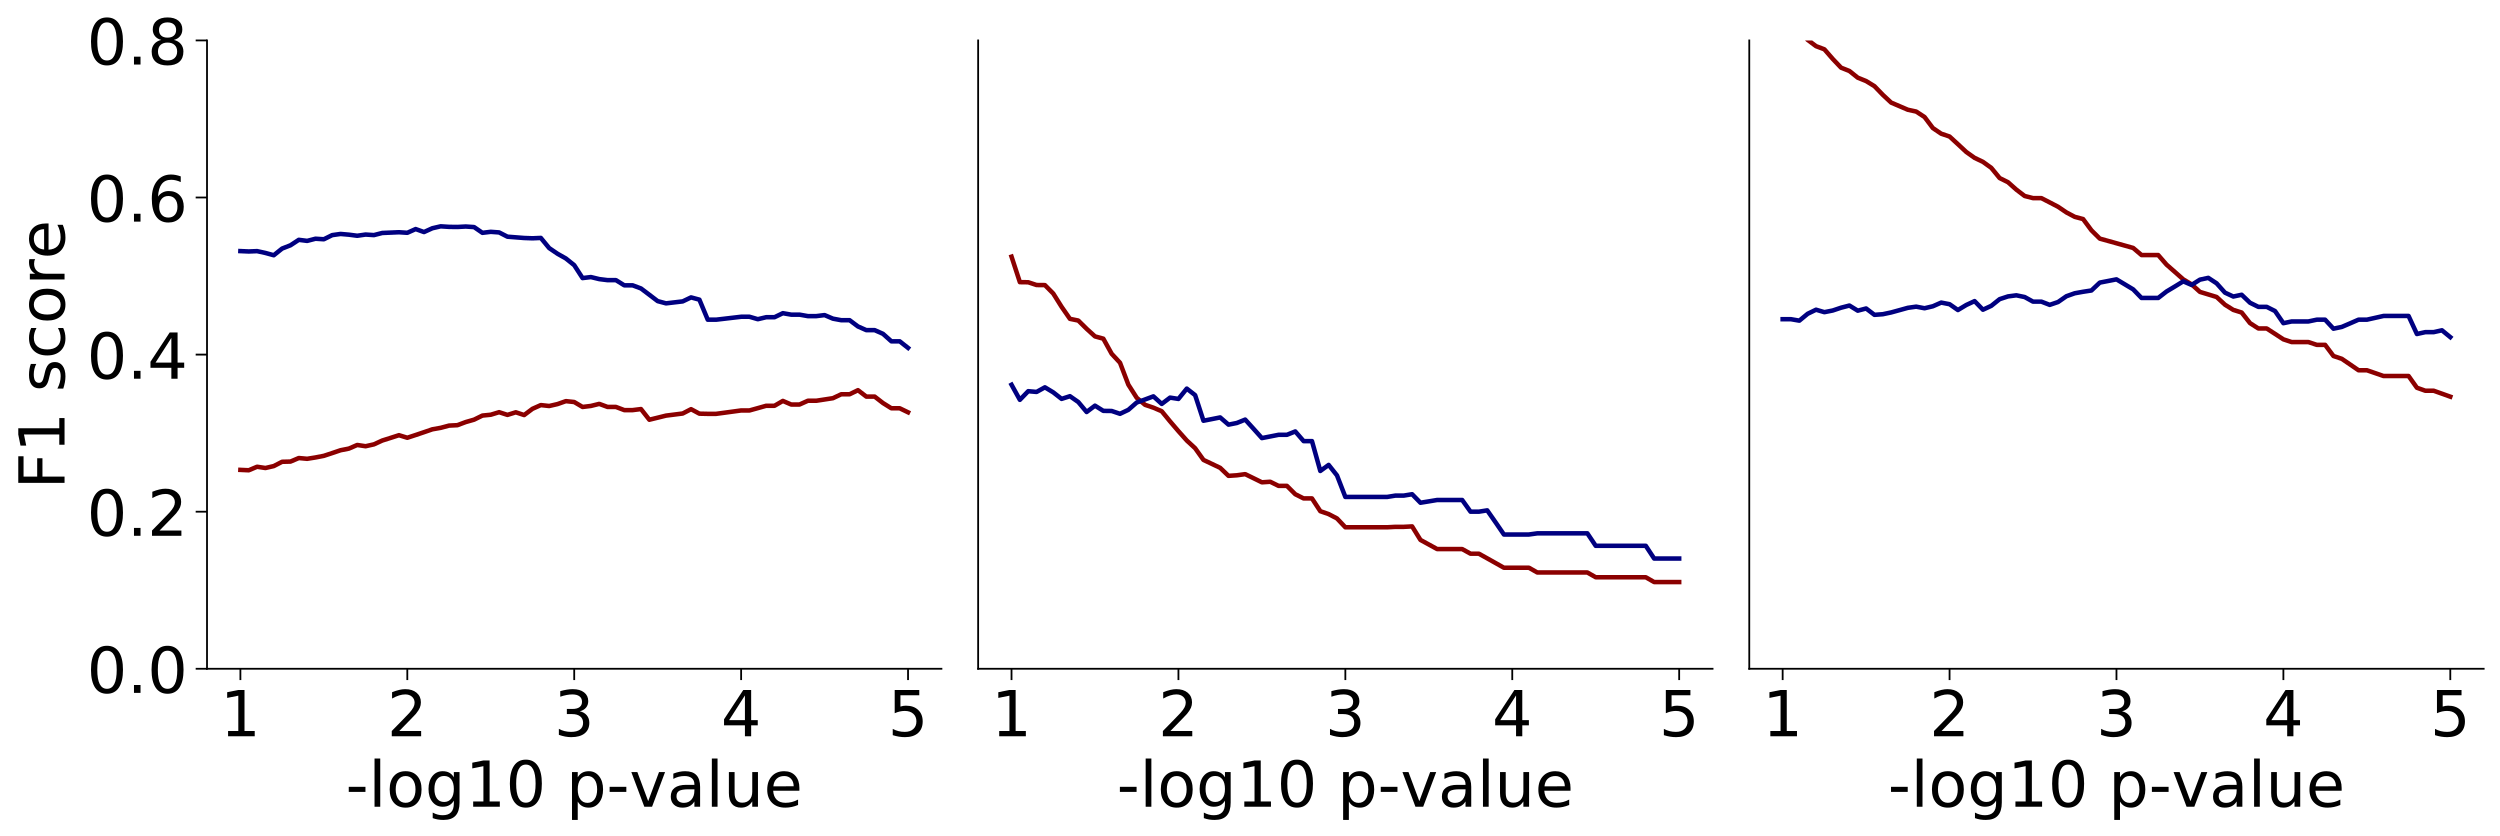 <?xml version="1.0" encoding="utf-8" standalone="no"?>
<!DOCTYPE svg PUBLIC "-//W3C//DTD SVG 1.1//EN"
  "http://www.w3.org/Graphics/SVG/1.1/DTD/svg11.dtd">
<!-- Created with matplotlib (https://matplotlib.org/) -->
<svg height="368.935pt" version="1.1" viewBox="0 0 1102.928 368.935" width="1102.928pt" xmlns="http://www.w3.org/2000/svg" xmlns:xlink="http://www.w3.org/1999/xlink">
 <defs>
  <style type="text/css">
*{stroke-linecap:butt;stroke-linejoin:round;}
  </style>
 </defs>
 <g id="figure_1">
  <g id="patch_1">
   <path d="M 0 368.935 
L 1102.928 368.935 
L 1102.928 0 
L 0 0 
z
" style="fill:none;"/>
  </g>
  <g id="axes_1">
   <g id="patch_2">
    <path d="M 91.328 295.038 
L 415.327 295.038 
L 415.327 17.838 
L 91.328 17.838 
z
" style="fill:none;"/>
   </g>
   <g id="matplotlib.axis_1">
    <g id="xtick_1">
     <g id="line2d_1">
      <defs>
       <path d="M 0 0 
L 0 5 
" id="m7d4c895318" style="stroke:#000000;stroke-width:0.8;"/>
      </defs>
      <g>
       <use style="stroke:#000000;stroke-width:0.8;" x="106.055" xlink:href="#m7d4c895318" y="295.038"/>
      </g>
     </g>
     <g id="text_1">
      <!-- 1 -->
      <defs>
       <path d="M 12.406 8.297 
L 28.516 8.297 
L 28.516 63.922 
L 10.984 60.406 
L 10.984 69.391 
L 28.422 72.906 
L 38.281 72.906 
L 38.281 8.297 
L 54.391 8.297 
L 54.391 0 
L 12.406 0 
z
" id="DejaVuSans-49"/>
      </defs>
      <g transform="translate(97.147 324.813)scale(0.28 -0.28)">
       <use xlink:href="#DejaVuSans-49"/>
      </g>
     </g>
    </g>
    <g id="xtick_2">
     <g id="line2d_2">
      <g>
       <use style="stroke:#000000;stroke-width:0.8;" x="179.691" xlink:href="#m7d4c895318" y="295.038"/>
      </g>
     </g>
     <g id="text_2">
      <!-- 2 -->
      <defs>
       <path d="M 19.188 8.297 
L 53.609 8.297 
L 53.609 0 
L 7.328 0 
L 7.328 8.297 
Q 12.938 14.109 22.625 23.891 
Q 32.328 33.688 34.812 36.531 
Q 39.547 41.844 41.422 45.531 
Q 43.312 49.219 43.312 52.781 
Q 43.312 58.594 39.234 62.25 
Q 35.156 65.922 28.609 65.922 
Q 23.969 65.922 18.812 64.312 
Q 13.672 62.703 7.812 59.422 
L 7.812 69.391 
Q 13.766 71.781 18.938 73 
Q 24.125 74.219 28.422 74.219 
Q 39.75 74.219 46.484 68.547 
Q 53.219 62.891 53.219 53.422 
Q 53.219 48.922 51.531 44.891 
Q 49.859 40.875 45.406 35.406 
Q 44.188 33.984 37.641 27.219 
Q 31.109 20.453 19.188 8.297 
z
" id="DejaVuSans-50"/>
      </defs>
      <g transform="translate(170.784 324.813)scale(0.28 -0.28)">
       <use xlink:href="#DejaVuSans-50"/>
      </g>
     </g>
    </g>
    <g id="xtick_3">
     <g id="line2d_3">
      <g>
       <use style="stroke:#000000;stroke-width:0.8;" x="253.327" xlink:href="#m7d4c895318" y="295.038"/>
      </g>
     </g>
     <g id="text_3">
      <!-- 3 -->
      <defs>
       <path d="M 40.578 39.312 
Q 47.656 37.797 51.625 33 
Q 55.609 28.219 55.609 21.188 
Q 55.609 10.406 48.188 4.484 
Q 40.766 -1.422 27.094 -1.422 
Q 22.516 -1.422 17.656 -0.516 
Q 12.797 0.391 7.625 2.203 
L 7.625 11.719 
Q 11.719 9.328 16.594 8.109 
Q 21.484 6.891 26.812 6.891 
Q 36.078 6.891 40.938 10.547 
Q 45.797 14.203 45.797 21.188 
Q 45.797 27.641 41.281 31.266 
Q 36.766 34.906 28.719 34.906 
L 20.219 34.906 
L 20.219 43.016 
L 29.109 43.016 
Q 36.375 43.016 40.234 45.922 
Q 44.094 48.828 44.094 54.297 
Q 44.094 59.906 40.109 62.906 
Q 36.141 65.922 28.719 65.922 
Q 24.656 65.922 20.016 65.031 
Q 15.375 64.156 9.812 62.312 
L 9.812 71.094 
Q 15.438 72.656 20.344 73.438 
Q 25.25 74.219 29.594 74.219 
Q 40.828 74.219 47.359 69.109 
Q 53.906 64.016 53.906 55.328 
Q 53.906 49.266 50.438 45.094 
Q 46.969 40.922 40.578 39.312 
z
" id="DejaVuSans-51"/>
      </defs>
      <g transform="translate(244.42 324.813)scale(0.28 -0.28)">
       <use xlink:href="#DejaVuSans-51"/>
      </g>
     </g>
    </g>
    <g id="xtick_4">
     <g id="line2d_4">
      <g>
       <use style="stroke:#000000;stroke-width:0.8;" x="326.964" xlink:href="#m7d4c895318" y="295.038"/>
      </g>
     </g>
     <g id="text_4">
      <!-- 4 -->
      <defs>
       <path d="M 37.797 64.312 
L 12.891 25.391 
L 37.797 25.391 
z
M 35.203 72.906 
L 47.609 72.906 
L 47.609 25.391 
L 58.016 25.391 
L 58.016 17.188 
L 47.609 17.188 
L 47.609 0 
L 37.797 0 
L 37.797 17.188 
L 4.891 17.188 
L 4.891 26.703 
z
" id="DejaVuSans-52"/>
      </defs>
      <g transform="translate(318.056 324.813)scale(0.28 -0.28)">
       <use xlink:href="#DejaVuSans-52"/>
      </g>
     </g>
    </g>
    <g id="xtick_5">
     <g id="line2d_5">
      <g>
       <use style="stroke:#000000;stroke-width:0.8;" x="400.6" xlink:href="#m7d4c895318" y="295.038"/>
      </g>
     </g>
     <g id="text_5">
      <!-- 5 -->
      <defs>
       <path d="M 10.797 72.906 
L 49.516 72.906 
L 49.516 64.594 
L 19.828 64.594 
L 19.828 46.734 
Q 21.969 47.469 24.109 47.828 
Q 26.266 48.188 28.422 48.188 
Q 40.625 48.188 47.75 41.5 
Q 54.891 34.812 54.891 23.391 
Q 54.891 11.625 47.562 5.094 
Q 40.234 -1.422 26.906 -1.422 
Q 22.312 -1.422 17.547 -0.641 
Q 12.797 0.141 7.719 1.703 
L 7.719 11.625 
Q 12.109 9.234 16.797 8.062 
Q 21.484 6.891 26.703 6.891 
Q 35.156 6.891 40.078 11.328 
Q 45.016 15.766 45.016 23.391 
Q 45.016 31 40.078 35.438 
Q 35.156 39.891 26.703 39.891 
Q 22.75 39.891 18.812 39.016 
Q 14.891 38.141 10.797 36.281 
z
" id="DejaVuSans-53"/>
      </defs>
      <g transform="translate(391.693 324.813)scale(0.28 -0.28)">
       <use xlink:href="#DejaVuSans-53"/>
      </g>
     </g>
    </g>
    <g id="text_6">
     <!-- -log10 p-value -->
     <defs>
      <path d="M 4.891 31.391 
L 31.203 31.391 
L 31.203 23.391 
L 4.891 23.391 
z
" id="DejaVuSans-45"/>
      <path d="M 9.422 75.984 
L 18.406 75.984 
L 18.406 0 
L 9.422 0 
z
" id="DejaVuSans-108"/>
      <path d="M 30.609 48.391 
Q 23.391 48.391 19.188 42.75 
Q 14.984 37.109 14.984 27.297 
Q 14.984 17.484 19.156 11.844 
Q 23.344 6.203 30.609 6.203 
Q 37.797 6.203 41.984 11.859 
Q 46.188 17.531 46.188 27.297 
Q 46.188 37.016 41.984 42.703 
Q 37.797 48.391 30.609 48.391 
z
M 30.609 56 
Q 42.328 56 49.016 48.375 
Q 55.719 40.766 55.719 27.297 
Q 55.719 13.875 49.016 6.219 
Q 42.328 -1.422 30.609 -1.422 
Q 18.844 -1.422 12.172 6.219 
Q 5.516 13.875 5.516 27.297 
Q 5.516 40.766 12.172 48.375 
Q 18.844 56 30.609 56 
z
" id="DejaVuSans-111"/>
      <path d="M 45.406 27.984 
Q 45.406 37.75 41.375 43.109 
Q 37.359 48.484 30.078 48.484 
Q 22.859 48.484 18.828 43.109 
Q 14.797 37.75 14.797 27.984 
Q 14.797 18.266 18.828 12.891 
Q 22.859 7.516 30.078 7.516 
Q 37.359 7.516 41.375 12.891 
Q 45.406 18.266 45.406 27.984 
z
M 54.391 6.781 
Q 54.391 -7.172 48.188 -13.984 
Q 42 -20.797 29.203 -20.797 
Q 24.469 -20.797 20.266 -20.094 
Q 16.062 -19.391 12.109 -17.922 
L 12.109 -9.188 
Q 16.062 -11.328 19.922 -12.344 
Q 23.781 -13.375 27.781 -13.375 
Q 36.625 -13.375 41.016 -8.766 
Q 45.406 -4.156 45.406 5.172 
L 45.406 9.625 
Q 42.625 4.781 38.281 2.391 
Q 33.938 0 27.875 0 
Q 17.828 0 11.672 7.656 
Q 5.516 15.328 5.516 27.984 
Q 5.516 40.672 11.672 48.328 
Q 17.828 56 27.875 56 
Q 33.938 56 38.281 53.609 
Q 42.625 51.219 45.406 46.391 
L 45.406 54.688 
L 54.391 54.688 
z
" id="DejaVuSans-103"/>
      <path d="M 31.781 66.406 
Q 24.172 66.406 20.328 58.906 
Q 16.5 51.422 16.5 36.375 
Q 16.5 21.391 20.328 13.891 
Q 24.172 6.391 31.781 6.391 
Q 39.453 6.391 43.281 13.891 
Q 47.125 21.391 47.125 36.375 
Q 47.125 51.422 43.281 58.906 
Q 39.453 66.406 31.781 66.406 
z
M 31.781 74.219 
Q 44.047 74.219 50.516 64.516 
Q 56.984 54.828 56.984 36.375 
Q 56.984 17.969 50.516 8.266 
Q 44.047 -1.422 31.781 -1.422 
Q 19.531 -1.422 13.062 8.266 
Q 6.594 17.969 6.594 36.375 
Q 6.594 54.828 13.062 64.516 
Q 19.531 74.219 31.781 74.219 
z
" id="DejaVuSans-48"/>
      <path id="DejaVuSans-32"/>
      <path d="M 18.109 8.203 
L 18.109 -20.797 
L 9.078 -20.797 
L 9.078 54.688 
L 18.109 54.688 
L 18.109 46.391 
Q 20.953 51.266 25.266 53.625 
Q 29.594 56 35.594 56 
Q 45.562 56 51.781 48.094 
Q 58.016 40.188 58.016 27.297 
Q 58.016 14.406 51.781 6.484 
Q 45.562 -1.422 35.594 -1.422 
Q 29.594 -1.422 25.266 0.953 
Q 20.953 3.328 18.109 8.203 
z
M 48.688 27.297 
Q 48.688 37.203 44.609 42.844 
Q 40.531 48.484 33.406 48.484 
Q 26.266 48.484 22.188 42.844 
Q 18.109 37.203 18.109 27.297 
Q 18.109 17.391 22.188 11.75 
Q 26.266 6.109 33.406 6.109 
Q 40.531 6.109 44.609 11.75 
Q 48.688 17.391 48.688 27.297 
z
" id="DejaVuSans-112"/>
      <path d="M 2.984 54.688 
L 12.5 54.688 
L 29.594 8.797 
L 46.688 54.688 
L 56.203 54.688 
L 35.688 0 
L 23.484 0 
z
" id="DejaVuSans-118"/>
      <path d="M 34.281 27.484 
Q 23.391 27.484 19.188 25 
Q 14.984 22.516 14.984 16.5 
Q 14.984 11.719 18.141 8.906 
Q 21.297 6.109 26.703 6.109 
Q 34.188 6.109 38.703 11.406 
Q 43.219 16.703 43.219 25.484 
L 43.219 27.484 
z
M 52.203 31.203 
L 52.203 0 
L 43.219 0 
L 43.219 8.297 
Q 40.141 3.328 35.547 0.953 
Q 30.953 -1.422 24.312 -1.422 
Q 15.922 -1.422 10.953 3.297 
Q 6 8.016 6 15.922 
Q 6 25.141 12.172 29.828 
Q 18.359 34.516 30.609 34.516 
L 43.219 34.516 
L 43.219 35.406 
Q 43.219 41.609 39.141 45 
Q 35.062 48.391 27.688 48.391 
Q 23 48.391 18.547 47.266 
Q 14.109 46.141 10.016 43.891 
L 10.016 52.203 
Q 14.938 54.109 19.578 55.047 
Q 24.219 56 28.609 56 
Q 40.484 56 46.344 49.844 
Q 52.203 43.703 52.203 31.203 
z
" id="DejaVuSans-97"/>
      <path d="M 8.5 21.578 
L 8.5 54.688 
L 17.484 54.688 
L 17.484 21.922 
Q 17.484 14.156 20.5 10.266 
Q 23.531 6.391 29.594 6.391 
Q 36.859 6.391 41.078 11.031 
Q 45.312 15.672 45.312 23.688 
L 45.312 54.688 
L 54.297 54.688 
L 54.297 0 
L 45.312 0 
L 45.312 8.406 
Q 42.047 3.422 37.719 1 
Q 33.406 -1.422 27.688 -1.422 
Q 18.266 -1.422 13.375 4.438 
Q 8.5 10.297 8.5 21.578 
z
M 31.109 56 
z
" id="DejaVuSans-117"/>
      <path d="M 56.203 29.594 
L 56.203 25.203 
L 14.891 25.203 
Q 15.484 15.922 20.484 11.062 
Q 25.484 6.203 34.422 6.203 
Q 39.594 6.203 44.453 7.469 
Q 49.312 8.734 54.109 11.281 
L 54.109 2.781 
Q 49.266 0.734 44.188 -0.344 
Q 39.109 -1.422 33.891 -1.422 
Q 20.797 -1.422 13.156 6.188 
Q 5.516 13.812 5.516 26.812 
Q 5.516 40.234 12.766 48.109 
Q 20.016 56 32.328 56 
Q 43.359 56 49.781 48.891 
Q 56.203 41.797 56.203 29.594 
z
M 47.219 32.234 
Q 47.125 39.594 43.094 43.984 
Q 39.062 48.391 32.422 48.391 
Q 24.906 48.391 20.391 44.141 
Q 15.875 39.891 15.188 32.172 
z
" id="DejaVuSans-101"/>
     </defs>
     <g transform="translate(152.493 355.912)scale(0.28 -0.28)">
      <use xlink:href="#DejaVuSans-45"/>
      <use x="36.084" xlink:href="#DejaVuSans-108"/>
      <use x="63.867" xlink:href="#DejaVuSans-111"/>
      <use x="125.049" xlink:href="#DejaVuSans-103"/>
      <use x="188.525" xlink:href="#DejaVuSans-49"/>
      <use x="252.148" xlink:href="#DejaVuSans-48"/>
      <use x="315.771" xlink:href="#DejaVuSans-32"/>
      <use x="347.559" xlink:href="#DejaVuSans-112"/>
      <use x="411.035" xlink:href="#DejaVuSans-45"/>
      <use x="447.088" xlink:href="#DejaVuSans-118"/>
      <use x="506.268" xlink:href="#DejaVuSans-97"/>
      <use x="567.547" xlink:href="#DejaVuSans-108"/>
      <use x="595.33" xlink:href="#DejaVuSans-117"/>
      <use x="658.709" xlink:href="#DejaVuSans-101"/>
     </g>
    </g>
   </g>
   <g id="matplotlib.axis_2">
    <g id="ytick_1">
     <g id="line2d_6">
      <defs>
       <path d="M 0 0 
L -5 0 
" id="mebdfcf2fed" style="stroke:#000000;stroke-width:0.8;"/>
      </defs>
      <g>
       <use style="stroke:#000000;stroke-width:0.8;" x="91.328" xlink:href="#mebdfcf2fed" y="295.038"/>
      </g>
     </g>
     <g id="text_7">
      <!-- 0.0 -->
      <defs>
       <path d="M 10.688 12.406 
L 21 12.406 
L 21 0 
L 10.688 0 
z
" id="DejaVuSans-46"/>
      </defs>
      <g transform="translate(38.299 305.676)scale(0.28 -0.28)">
       <use xlink:href="#DejaVuSans-48"/>
       <use x="63.623" xlink:href="#DejaVuSans-46"/>
       <use x="95.41" xlink:href="#DejaVuSans-48"/>
      </g>
     </g>
    </g>
    <g id="ytick_2">
     <g id="line2d_7">
      <g>
       <use style="stroke:#000000;stroke-width:0.8;" x="91.328" xlink:href="#mebdfcf2fed" y="225.738"/>
      </g>
     </g>
     <g id="text_8">
      <!-- 0.2 -->
      <g transform="translate(38.299 236.376)scale(0.28 -0.28)">
       <use xlink:href="#DejaVuSans-48"/>
       <use x="63.623" xlink:href="#DejaVuSans-46"/>
       <use x="95.41" xlink:href="#DejaVuSans-50"/>
      </g>
     </g>
    </g>
    <g id="ytick_3">
     <g id="line2d_8">
      <g>
       <use style="stroke:#000000;stroke-width:0.8;" x="91.328" xlink:href="#mebdfcf2fed" y="156.438"/>
      </g>
     </g>
     <g id="text_9">
      <!-- 0.4 -->
      <g transform="translate(38.299 167.076)scale(0.28 -0.28)">
       <use xlink:href="#DejaVuSans-48"/>
       <use x="63.623" xlink:href="#DejaVuSans-46"/>
       <use x="95.41" xlink:href="#DejaVuSans-52"/>
      </g>
     </g>
    </g>
    <g id="ytick_4">
     <g id="line2d_9">
      <g>
       <use style="stroke:#000000;stroke-width:0.8;" x="91.328" xlink:href="#mebdfcf2fed" y="87.138"/>
      </g>
     </g>
     <g id="text_10">
      <!-- 0.6 -->
      <defs>
       <path d="M 33.016 40.375 
Q 26.375 40.375 22.484 35.828 
Q 18.609 31.297 18.609 23.391 
Q 18.609 15.531 22.484 10.953 
Q 26.375 6.391 33.016 6.391 
Q 39.656 6.391 43.531 10.953 
Q 47.406 15.531 47.406 23.391 
Q 47.406 31.297 43.531 35.828 
Q 39.656 40.375 33.016 40.375 
z
M 52.594 71.297 
L 52.594 62.312 
Q 48.875 64.062 45.094 64.984 
Q 41.312 65.922 37.594 65.922 
Q 27.828 65.922 22.672 59.328 
Q 17.531 52.734 16.797 39.406 
Q 19.672 43.656 24.016 45.922 
Q 28.375 48.188 33.594 48.188 
Q 44.578 48.188 50.953 41.516 
Q 57.328 34.859 57.328 23.391 
Q 57.328 12.156 50.688 5.359 
Q 44.047 -1.422 33.016 -1.422 
Q 20.359 -1.422 13.672 8.266 
Q 6.984 17.969 6.984 36.375 
Q 6.984 53.656 15.188 63.938 
Q 23.391 74.219 37.203 74.219 
Q 40.922 74.219 44.703 73.484 
Q 48.484 72.75 52.594 71.297 
z
" id="DejaVuSans-54"/>
      </defs>
      <g transform="translate(38.299 97.776)scale(0.28 -0.28)">
       <use xlink:href="#DejaVuSans-48"/>
       <use x="63.623" xlink:href="#DejaVuSans-46"/>
       <use x="95.41" xlink:href="#DejaVuSans-54"/>
      </g>
     </g>
    </g>
    <g id="ytick_5">
     <g id="line2d_10">
      <g>
       <use style="stroke:#000000;stroke-width:0.8;" x="91.328" xlink:href="#mebdfcf2fed" y="17.838"/>
      </g>
     </g>
     <g id="text_11">
      <!-- 0.8 -->
      <defs>
       <path d="M 31.781 34.625 
Q 24.75 34.625 20.719 30.859 
Q 16.703 27.094 16.703 20.516 
Q 16.703 13.922 20.719 10.156 
Q 24.75 6.391 31.781 6.391 
Q 38.812 6.391 42.859 10.172 
Q 46.922 13.969 46.922 20.516 
Q 46.922 27.094 42.891 30.859 
Q 38.875 34.625 31.781 34.625 
z
M 21.922 38.812 
Q 15.578 40.375 12.031 44.719 
Q 8.5 49.078 8.5 55.328 
Q 8.5 64.062 14.719 69.141 
Q 20.953 74.219 31.781 74.219 
Q 42.672 74.219 48.875 69.141 
Q 55.078 64.062 55.078 55.328 
Q 55.078 49.078 51.531 44.719 
Q 48 40.375 41.703 38.812 
Q 48.828 37.156 52.797 32.312 
Q 56.781 27.484 56.781 20.516 
Q 56.781 9.906 50.312 4.234 
Q 43.844 -1.422 31.781 -1.422 
Q 19.734 -1.422 13.25 4.234 
Q 6.781 9.906 6.781 20.516 
Q 6.781 27.484 10.781 32.312 
Q 14.797 37.156 21.922 38.812 
z
M 18.312 54.391 
Q 18.312 48.734 21.844 45.562 
Q 25.391 42.391 31.781 42.391 
Q 38.141 42.391 41.719 45.562 
Q 45.312 48.734 45.312 54.391 
Q 45.312 60.062 41.719 63.234 
Q 38.141 66.406 31.781 66.406 
Q 25.391 66.406 21.844 63.234 
Q 18.312 60.062 18.312 54.391 
z
" id="DejaVuSans-56"/>
      </defs>
      <g transform="translate(38.299 28.476)scale(0.28 -0.28)">
       <use xlink:href="#DejaVuSans-48"/>
       <use x="63.623" xlink:href="#DejaVuSans-46"/>
       <use x="95.41" xlink:href="#DejaVuSans-56"/>
      </g>
     </g>
    </g>
    <g id="text_12">
     <!-- F1 score -->
     <defs>
      <path d="M 9.812 72.906 
L 51.703 72.906 
L 51.703 64.594 
L 19.672 64.594 
L 19.672 43.109 
L 48.578 43.109 
L 48.578 34.812 
L 19.672 34.812 
L 19.672 0 
L 9.812 0 
z
" id="DejaVuSans-70"/>
      <path d="M 44.281 53.078 
L 44.281 44.578 
Q 40.484 46.531 36.375 47.5 
Q 32.281 48.484 27.875 48.484 
Q 21.188 48.484 17.844 46.438 
Q 14.5 44.391 14.5 40.281 
Q 14.5 37.156 16.891 35.375 
Q 19.281 33.594 26.516 31.984 
L 29.594 31.297 
Q 39.156 29.25 43.188 25.516 
Q 47.219 21.781 47.219 15.094 
Q 47.219 7.469 41.188 3.016 
Q 35.156 -1.422 24.609 -1.422 
Q 20.219 -1.422 15.453 -0.562 
Q 10.688 0.297 5.422 2 
L 5.422 11.281 
Q 10.406 8.688 15.234 7.391 
Q 20.062 6.109 24.812 6.109 
Q 31.156 6.109 34.562 8.281 
Q 37.984 10.453 37.984 14.406 
Q 37.984 18.062 35.516 20.016 
Q 33.062 21.969 24.703 23.781 
L 21.578 24.516 
Q 13.234 26.266 9.516 29.906 
Q 5.812 33.547 5.812 39.891 
Q 5.812 47.609 11.281 51.797 
Q 16.75 56 26.812 56 
Q 31.781 56 36.172 55.266 
Q 40.578 54.547 44.281 53.078 
z
" id="DejaVuSans-115"/>
      <path d="M 48.781 52.594 
L 48.781 44.188 
Q 44.969 46.297 41.141 47.344 
Q 37.312 48.391 33.406 48.391 
Q 24.656 48.391 19.812 42.844 
Q 14.984 37.312 14.984 27.297 
Q 14.984 17.281 19.812 11.734 
Q 24.656 6.203 33.406 6.203 
Q 37.312 6.203 41.141 7.25 
Q 44.969 8.297 48.781 10.406 
L 48.781 2.094 
Q 45.016 0.344 40.984 -0.531 
Q 36.969 -1.422 32.422 -1.422 
Q 20.062 -1.422 12.781 6.344 
Q 5.516 14.109 5.516 27.297 
Q 5.516 40.672 12.859 48.328 
Q 20.219 56 33.016 56 
Q 37.156 56 41.109 55.141 
Q 45.062 54.297 48.781 52.594 
z
" id="DejaVuSans-99"/>
      <path d="M 41.109 46.297 
Q 39.594 47.172 37.812 47.578 
Q 36.031 48 33.891 48 
Q 26.266 48 22.188 43.047 
Q 18.109 38.094 18.109 28.812 
L 18.109 0 
L 9.078 0 
L 9.078 54.688 
L 18.109 54.688 
L 18.109 46.188 
Q 20.953 51.172 25.484 53.578 
Q 30.031 56 36.531 56 
Q 37.453 56 38.578 55.875 
Q 39.703 55.766 41.062 55.516 
z
" id="DejaVuSans-114"/>
     </defs>
     <g transform="translate(28.476 215.769)rotate(-90)scale(0.28 -0.28)">
      <use xlink:href="#DejaVuSans-70"/>
      <use x="57.52" xlink:href="#DejaVuSans-49"/>
      <use x="121.143" xlink:href="#DejaVuSans-32"/>
      <use x="152.93" xlink:href="#DejaVuSans-115"/>
      <use x="205.029" xlink:href="#DejaVuSans-99"/>
      <use x="260.01" xlink:href="#DejaVuSans-111"/>
      <use x="321.191" xlink:href="#DejaVuSans-114"/>
      <use x="362.273" xlink:href="#DejaVuSans-101"/>
     </g>
    </g>
   </g>
   <g id="line2d_11">
    <path clip-path="url(#p214ee58538)" d="M 106.055 207.297 
L 109.737 207.469 
L 113.418 205.916 
L 117.1 206.471 
L 120.782 205.618 
L 124.464 203.725 
L 128.146 203.635 
L 131.827 202.074 
L 135.509 202.409 
L 139.191 201.817 
L 142.873 201.102 
L 146.555 199.885 
L 150.237 198.636 
L 153.918 197.906 
L 157.6 196.309 
L 161.282 196.863 
L 164.964 196.038 
L 168.646 194.346 
L 172.327 193.185 
L 176.009 191.997 
L 179.691 193.126 
L 183.373 191.913 
L 187.055 190.67 
L 190.737 189.398 
L 194.418 188.749 
L 198.1 187.762 
L 201.782 187.579 
L 205.464 186.201 
L 209.146 185.145 
L 212.827 183.337 
L 216.509 182.969 
L 220.191 181.848 
L 223.873 183.038 
L 227.555 181.895 
L 231.237 183.11 
L 234.918 180.351 
L 238.6 178.713 
L 242.282 179.118 
L 245.964 178.269 
L 249.646 176.971 
L 253.327 177.359 
L 257.009 179.538 
L 260.691 179.088 
L 264.373 178.179 
L 268.055 179.538 
L 271.737 179.538 
L 275.418 180.929 
L 279.1 180.929 
L 282.782 180.469 
L 286.464 185.172 
L 290.146 184.271 
L 293.827 183.356 
L 297.509 182.893 
L 301.191 182.425 
L 304.873 180.517 
L 308.555 182.499 
L 312.237 182.577 
L 315.918 182.577 
L 319.6 182.082 
L 323.282 181.582 
L 326.964 181.078 
L 330.646 181.078 
L 334.327 180.056 
L 338.009 179.015 
L 341.691 179.015 
L 345.373 176.877 
L 349.055 178.458 
L 352.737 178.458 
L 356.418 176.801 
L 360.1 176.801 
L 363.782 176.238 
L 367.464 175.669 
L 371.146 173.931 
L 374.827 173.931 
L 378.509 172.141 
L 382.191 174.964 
L 385.873 174.964 
L 389.555 177.814 
L 393.237 180.118 
L 396.918 180.118 
L 400.6 181.895 
" style="fill:none;stroke:#8b0000;stroke-linecap:square;stroke-width:2;"/>
   </g>
   <g id="line2d_12">
    <path clip-path="url(#p214ee58538)" d="M 106.055 110.779 
L 109.737 110.941 
L 113.418 110.793 
L 117.1 111.597 
L 120.782 112.605 
L 124.464 109.657 
L 128.146 108.218 
L 131.827 105.805 
L 135.509 106.273 
L 139.191 105.319 
L 142.873 105.556 
L 146.555 103.727 
L 150.237 103.213 
L 153.918 103.533 
L 157.6 104.01 
L 161.282 103.477 
L 164.964 103.719 
L 168.646 102.777 
L 172.327 102.618 
L 176.009 102.457 
L 179.691 102.701 
L 183.373 101.057 
L 187.055 102.372 
L 190.737 100.697 
L 194.418 99.848 
L 198.1 100.084 
L 201.782 100.132 
L 205.464 99.936 
L 209.146 100.181 
L 212.827 102.714 
L 216.509 102.272 
L 220.191 102.538 
L 223.873 104.422 
L 227.555 104.707 
L 231.237 104.995 
L 234.918 105.129 
L 238.6 104.967 
L 242.282 109.443 
L 245.964 111.949 
L 249.646 114.03 
L 253.327 116.987 
L 257.009 122.676 
L 260.691 122.233 
L 264.373 123.131 
L 268.055 123.593 
L 271.737 123.593 
L 275.418 125.88 
L 279.1 125.88 
L 282.782 127.259 
L 286.464 130.038 
L 290.146 132.846 
L 293.827 133.832 
L 297.509 133.4 
L 301.191 132.965 
L 304.873 131.204 
L 308.555 132.202 
L 312.237 141.038 
L 315.918 141.038 
L 319.6 140.609 
L 323.282 140.177 
L 326.964 139.744 
L 330.646 139.744 
L 334.327 140.821 
L 338.009 139.947 
L 341.691 139.947 
L 345.373 138.17 
L 349.055 138.812 
L 352.737 138.812 
L 356.418 139.466 
L 360.1 139.466 
L 363.782 139.011 
L 367.464 140.586 
L 371.146 141.266 
L 374.827 141.266 
L 378.509 144.026 
L 382.191 145.649 
L 385.873 145.649 
L 389.555 147.281 
L 393.237 150.576 
L 396.918 150.576 
L 400.6 153.48 
" style="fill:none;stroke:#000080;stroke-linecap:square;stroke-width:2;"/>
   </g>
   <g id="patch_3">
    <path d="M 91.328 295.038 
L 91.328 17.838 
" style="fill:none;stroke:#000000;stroke-linecap:square;stroke-linejoin:miter;stroke-width:0.8;"/>
   </g>
   <g id="patch_4">
    <path d="M 91.328 295.038 
L 415.327 295.038 
" style="fill:none;stroke:#000000;stroke-linecap:square;stroke-linejoin:miter;stroke-width:0.8;"/>
   </g>
  </g>
  <g id="axes_2">
   <g id="patch_5">
    <path d="M 431.527 295.038 
L 755.528 295.038 
L 755.528 17.838 
L 431.527 17.838 
z
" style="fill:none;"/>
   </g>
   <g id="matplotlib.axis_3">
    <g id="xtick_6">
     <g id="line2d_13">
      <g>
       <use style="stroke:#000000;stroke-width:0.8;" x="446.255" xlink:href="#m7d4c895318" y="295.038"/>
      </g>
     </g>
     <g id="text_13">
      <!-- 1 -->
      <g transform="translate(437.347 324.813)scale(0.28 -0.28)">
       <use xlink:href="#DejaVuSans-49"/>
      </g>
     </g>
    </g>
    <g id="xtick_7">
     <g id="line2d_14">
      <g>
       <use style="stroke:#000000;stroke-width:0.8;" x="519.891" xlink:href="#m7d4c895318" y="295.038"/>
      </g>
     </g>
     <g id="text_14">
      <!-- 2 -->
      <g transform="translate(510.984 324.813)scale(0.28 -0.28)">
       <use xlink:href="#DejaVuSans-50"/>
      </g>
     </g>
    </g>
    <g id="xtick_8">
     <g id="line2d_15">
      <g>
       <use style="stroke:#000000;stroke-width:0.8;" x="593.528" xlink:href="#m7d4c895318" y="295.038"/>
      </g>
     </g>
     <g id="text_15">
      <!-- 3 -->
      <g transform="translate(584.62 324.813)scale(0.28 -0.28)">
       <use xlink:href="#DejaVuSans-51"/>
      </g>
     </g>
    </g>
    <g id="xtick_9">
     <g id="line2d_16">
      <g>
       <use style="stroke:#000000;stroke-width:0.8;" x="667.164" xlink:href="#m7d4c895318" y="295.038"/>
      </g>
     </g>
     <g id="text_16">
      <!-- 4 -->
      <g transform="translate(658.256 324.813)scale(0.28 -0.28)">
       <use xlink:href="#DejaVuSans-52"/>
      </g>
     </g>
    </g>
    <g id="xtick_10">
     <g id="line2d_17">
      <g>
       <use style="stroke:#000000;stroke-width:0.8;" x="740.8" xlink:href="#m7d4c895318" y="295.038"/>
      </g>
     </g>
     <g id="text_17">
      <!-- 5 -->
      <g transform="translate(731.893 324.813)scale(0.28 -0.28)">
       <use xlink:href="#DejaVuSans-53"/>
      </g>
     </g>
    </g>
    <g id="text_18">
     <!-- -log10 p-value -->
     <g transform="translate(492.692 355.912)scale(0.28 -0.28)">
      <use xlink:href="#DejaVuSans-45"/>
      <use x="36.084" xlink:href="#DejaVuSans-108"/>
      <use x="63.867" xlink:href="#DejaVuSans-111"/>
      <use x="125.049" xlink:href="#DejaVuSans-103"/>
      <use x="188.525" xlink:href="#DejaVuSans-49"/>
      <use x="252.148" xlink:href="#DejaVuSans-48"/>
      <use x="315.771" xlink:href="#DejaVuSans-32"/>
      <use x="347.559" xlink:href="#DejaVuSans-112"/>
      <use x="411.035" xlink:href="#DejaVuSans-45"/>
      <use x="447.088" xlink:href="#DejaVuSans-118"/>
      <use x="506.268" xlink:href="#DejaVuSans-97"/>
      <use x="567.547" xlink:href="#DejaVuSans-108"/>
      <use x="595.33" xlink:href="#DejaVuSans-117"/>
      <use x="658.709" xlink:href="#DejaVuSans-101"/>
     </g>
    </g>
   </g>
   <g id="matplotlib.axis_4">
    <g id="ytick_6"/>
    <g id="ytick_7"/>
    <g id="ytick_8"/>
    <g id="ytick_9"/>
    <g id="ytick_10"/>
   </g>
   <g id="line2d_18">
    <path clip-path="url(#p9e5c236752)" d="M 446.255 113.218 
L 449.937 124.477 
L 453.618 124.525 
L 457.3 125.743 
L 460.982 125.78 
L 464.664 129.497 
L 468.346 135.368 
L 472.027 140.665 
L 475.709 141.417 
L 479.391 145.06 
L 483.073 148.408 
L 486.755 149.42 
L 490.437 156.082 
L 494.118 160.038 
L 497.8 169.708 
L 501.482 175.491 
L 505.164 178.599 
L 508.846 179.853 
L 512.528 181.431 
L 516.209 185.919 
L 519.891 190.214 
L 523.573 194.346 
L 527.255 197.74 
L 530.937 202.905 
L 534.618 204.647 
L 538.3 206.398 
L 541.982 209.933 
L 545.664 209.683 
L 549.346 209.179 
L 553.028 210.976 
L 556.709 212.783 
L 560.391 212.538 
L 564.073 214.36 
L 567.755 214.36 
L 571.437 218.038 
L 575.118 219.893 
L 578.8 219.893 
L 582.482 225.527 
L 586.164 226.804 
L 589.846 228.732 
L 593.528 232.625 
L 597.209 232.625 
L 600.891 232.625 
L 604.573 232.625 
L 608.255 232.625 
L 611.937 232.625 
L 615.618 232.43 
L 619.3 232.43 
L 622.982 232.235 
L 626.664 238.199 
L 630.346 240.212 
L 634.028 242.238 
L 637.709 242.238 
L 641.391 242.238 
L 645.073 242.238 
L 648.755 244.277 
L 652.437 244.277 
L 656.118 246.329 
L 659.8 248.394 
L 663.482 250.472 
L 667.164 250.472 
L 670.846 250.472 
L 674.528 250.472 
L 678.209 252.564 
L 681.891 252.564 
L 685.573 252.564 
L 689.255 252.564 
L 692.937 252.564 
L 696.618 252.564 
L 700.3 252.564 
L 703.982 254.669 
L 707.664 254.669 
L 711.346 254.669 
L 715.028 254.669 
L 718.709 254.669 
L 722.391 254.669 
L 726.073 254.669 
L 729.755 256.788 
L 733.437 256.788 
L 737.118 256.788 
L 740.8 256.788 
" style="fill:none;stroke:#8b0000;stroke-linecap:square;stroke-width:2;"/>
   </g>
   <g id="line2d_19">
    <path clip-path="url(#p9e5c236752)" d="M 446.255 169.735 
L 449.937 176.392 
L 453.618 172.58 
L 457.3 172.911 
L 460.982 170.875 
L 464.664 173.094 
L 468.346 175.976 
L 472.027 174.791 
L 475.709 177.359 
L 479.391 181.759 
L 483.073 178.969 
L 486.755 181.262 
L 490.437 181.315 
L 494.118 182.561 
L 497.8 180.807 
L 501.482 177.58 
L 505.164 176.238 
L 508.846 174.864 
L 512.528 178.195 
L 516.209 175.413 
L 519.891 175.995 
L 523.573 171.445 
L 527.255 174.322 
L 530.937 185.617 
L 534.618 184.892 
L 538.3 184.158 
L 541.982 187.342 
L 545.664 186.609 
L 549.346 185.114 
L 553.028 189.163 
L 556.709 193.269 
L 560.391 192.552 
L 564.073 191.825 
L 567.755 191.825 
L 571.437 190.34 
L 575.118 194.603 
L 578.8 194.603 
L 582.482 207.771 
L 586.164 205.107 
L 589.846 209.746 
L 593.528 219.241 
L 597.209 219.241 
L 600.891 219.241 
L 604.573 219.241 
L 608.255 219.241 
L 611.937 219.241 
L 615.618 218.644 
L 619.3 218.644 
L 622.982 218.038 
L 626.664 221.794 
L 630.346 221.194 
L 634.028 220.583 
L 637.709 220.583 
L 641.391 220.583 
L 645.073 220.583 
L 648.755 225.738 
L 652.437 225.738 
L 656.118 225.155 
L 659.8 230.436 
L 663.482 235.807 
L 667.164 235.807 
L 670.846 235.807 
L 674.528 235.807 
L 678.209 235.296 
L 681.891 235.296 
L 685.573 235.296 
L 689.255 235.296 
L 692.937 235.296 
L 696.618 235.296 
L 700.3 235.296 
L 703.982 240.803 
L 707.664 240.803 
L 711.346 240.803 
L 715.028 240.803 
L 718.709 240.803 
L 722.391 240.803 
L 726.073 240.803 
L 729.755 246.406 
L 733.437 246.406 
L 737.118 246.406 
L 740.8 246.406 
" style="fill:none;stroke:#000080;stroke-linecap:square;stroke-width:2;"/>
   </g>
   <g id="patch_6">
    <path d="M 431.527 295.038 
L 431.527 17.838 
" style="fill:none;stroke:#000000;stroke-linecap:square;stroke-linejoin:miter;stroke-width:0.8;"/>
   </g>
   <g id="patch_7">
    <path d="M 431.527 295.038 
L 755.528 295.038 
" style="fill:none;stroke:#000000;stroke-linecap:square;stroke-linejoin:miter;stroke-width:0.8;"/>
   </g>
  </g>
  <g id="axes_3">
   <g id="patch_8">
    <path d="M 771.727 295.038 
L 1095.727 295.038 
L 1095.727 17.838 
L 771.727 17.838 
z
" style="fill:none;"/>
   </g>
   <g id="matplotlib.axis_5">
    <g id="xtick_11">
     <g id="line2d_20">
      <g>
       <use style="stroke:#000000;stroke-width:0.8;" x="786.455" xlink:href="#m7d4c895318" y="295.038"/>
      </g>
     </g>
     <g id="text_19">
      <!-- 1 -->
      <g transform="translate(777.547 324.813)scale(0.28 -0.28)">
       <use xlink:href="#DejaVuSans-49"/>
      </g>
     </g>
    </g>
    <g id="xtick_12">
     <g id="line2d_21">
      <g>
       <use style="stroke:#000000;stroke-width:0.8;" x="860.091" xlink:href="#m7d4c895318" y="295.038"/>
      </g>
     </g>
     <g id="text_20">
      <!-- 2 -->
      <g transform="translate(851.184 324.813)scale(0.28 -0.28)">
       <use xlink:href="#DejaVuSans-50"/>
      </g>
     </g>
    </g>
    <g id="xtick_13">
     <g id="line2d_22">
      <g>
       <use style="stroke:#000000;stroke-width:0.8;" x="933.727" xlink:href="#m7d4c895318" y="295.038"/>
      </g>
     </g>
     <g id="text_21">
      <!-- 3 -->
      <g transform="translate(924.82 324.813)scale(0.28 -0.28)">
       <use xlink:href="#DejaVuSans-51"/>
      </g>
     </g>
    </g>
    <g id="xtick_14">
     <g id="line2d_23">
      <g>
       <use style="stroke:#000000;stroke-width:0.8;" x="1007.364" xlink:href="#m7d4c895318" y="295.038"/>
      </g>
     </g>
     <g id="text_22">
      <!-- 4 -->
      <g transform="translate(998.456 324.813)scale(0.28 -0.28)">
       <use xlink:href="#DejaVuSans-52"/>
      </g>
     </g>
    </g>
    <g id="xtick_15">
     <g id="line2d_24">
      <g>
       <use style="stroke:#000000;stroke-width:0.8;" x="1081" xlink:href="#m7d4c895318" y="295.038"/>
      </g>
     </g>
     <g id="text_23">
      <!-- 5 -->
      <g transform="translate(1072.093 324.813)scale(0.28 -0.28)">
       <use xlink:href="#DejaVuSans-53"/>
      </g>
     </g>
    </g>
    <g id="text_24">
     <!-- -log10 p-value -->
     <g transform="translate(832.893 355.912)scale(0.28 -0.28)">
      <use xlink:href="#DejaVuSans-45"/>
      <use x="36.084" xlink:href="#DejaVuSans-108"/>
      <use x="63.867" xlink:href="#DejaVuSans-111"/>
      <use x="125.049" xlink:href="#DejaVuSans-103"/>
      <use x="188.525" xlink:href="#DejaVuSans-49"/>
      <use x="252.148" xlink:href="#DejaVuSans-48"/>
      <use x="315.771" xlink:href="#DejaVuSans-32"/>
      <use x="347.559" xlink:href="#DejaVuSans-112"/>
      <use x="411.035" xlink:href="#DejaVuSans-45"/>
      <use x="447.088" xlink:href="#DejaVuSans-118"/>
      <use x="506.268" xlink:href="#DejaVuSans-97"/>
      <use x="567.547" xlink:href="#DejaVuSans-108"/>
      <use x="595.33" xlink:href="#DejaVuSans-117"/>
      <use x="658.709" xlink:href="#DejaVuSans-101"/>
     </g>
    </g>
   </g>
   <g id="matplotlib.axis_6">
    <g id="ytick_11"/>
    <g id="ytick_12"/>
    <g id="ytick_13"/>
    <g id="ytick_14"/>
    <g id="ytick_15"/>
   </g>
   <g id="line2d_25">
    <path clip-path="url(#p4137bb1c9e)" d="M 786.455 11.997 
L 790.137 11.997 
L 793.818 14 
L 797.5 17.609 
L 801.182 20.366 
L 804.864 21.758 
L 808.546 25.991 
L 812.227 29.859 
L 815.909 31.319 
L 819.591 34.27 
L 823.273 35.76 
L 826.955 38.015 
L 830.637 41.826 
L 834.318 45.264 
L 838 46.836 
L 841.682 48.419 
L 845.364 49.214 
L 849.046 51.618 
L 852.727 56.505 
L 856.409 58.989 
L 860.091 60.23 
L 863.773 63.612 
L 867.455 67.043 
L 871.137 69.651 
L 874.818 71.406 
L 878.5 74.062 
L 882.182 78.558 
L 885.864 80.38 
L 889.546 83.659 
L 893.227 86.465 
L 896.909 87.407 
L 900.591 87.407 
L 904.273 89.303 
L 907.955 91.214 
L 911.637 93.712 
L 915.318 95.663 
L 919 96.644 
L 922.682 101.61 
L 926.364 105.271 
L 930.046 106.294 
L 933.727 107.321 
L 937.409 108.352 
L 941.091 109.388 
L 944.773 112.519 
L 948.455 112.519 
L 952.137 112.519 
L 955.818 116.756 
L 959.5 119.979 
L 963.182 123.244 
L 966.864 125.443 
L 970.546 128.777 
L 974.227 129.897 
L 977.909 131.023 
L 981.591 134.428 
L 985.273 136.723 
L 988.955 137.878 
L 992.637 142.548 
L 996.318 144.913 
L 1000 144.913 
L 1003.682 147.299 
L 1007.364 149.707 
L 1011.046 150.918 
L 1014.727 150.918 
L 1018.409 150.918 
L 1022.091 152.135 
L 1025.773 152.135 
L 1029.455 157.058 
L 1033.137 158.302 
L 1036.818 160.808 
L 1040.5 163.336 
L 1044.182 163.336 
L 1047.864 164.609 
L 1051.546 165.888 
L 1055.227 165.888 
L 1058.909 165.888 
L 1062.591 165.888 
L 1066.273 171.061 
L 1069.955 172.369 
L 1073.637 172.369 
L 1077.318 173.683 
L 1081 175.003 
" style="fill:none;stroke:#8b0000;stroke-linecap:square;stroke-width:2;"/>
   </g>
   <g id="line2d_26">
    <path clip-path="url(#p4137bb1c9e)" d="M 786.455 140.826 
L 790.137 140.826 
L 793.818 141.464 
L 797.5 138.428 
L 801.182 136.638 
L 804.864 137.719 
L 808.546 136.985 
L 812.227 135.751 
L 815.909 134.795 
L 819.591 137.059 
L 823.273 136.093 
L 826.955 138.899 
L 830.637 138.624 
L 834.318 137.84 
L 838 136.829 
L 841.682 135.805 
L 845.364 135.288 
L 849.046 135.989 
L 852.727 135.115 
L 856.409 133.494 
L 860.091 134.205 
L 863.773 136.775 
L 867.455 134.554 
L 871.137 132.846 
L 874.818 136.638 
L 878.5 134.922 
L 882.182 131.979 
L 885.864 130.771 
L 889.546 130.287 
L 893.227 131.045 
L 896.909 133.072 
L 900.591 133.072 
L 904.273 134.497 
L 907.955 133.248 
L 911.637 130.69 
L 915.318 129.38 
L 919 128.718 
L 922.682 128.152 
L 926.364 124.675 
L 930.046 123.962 
L 933.727 123.244 
L 937.409 125.443 
L 941.091 127.661 
L 944.773 131.454 
L 948.455 131.454 
L 952.137 131.454 
L 955.818 128.597 
L 959.5 126.387 
L 963.182 124.119 
L 966.864 125.707 
L 970.546 123.377 
L 974.227 122.586 
L 977.909 124.996 
L 981.591 129.108 
L 985.273 130.82 
L 988.955 130.038 
L 992.637 133.562 
L 996.318 135.376 
L 1000 135.376 
L 1003.682 137.226 
L 1007.364 142.578 
L 1011.046 141.812 
L 1014.727 141.812 
L 1018.409 141.812 
L 1022.091 141.038 
L 1025.773 141.038 
L 1029.455 145.007 
L 1033.137 144.23 
L 1036.818 142.65 
L 1040.5 141.038 
L 1044.182 141.038 
L 1047.864 140.219 
L 1051.546 139.391 
L 1055.227 139.391 
L 1058.909 139.391 
L 1062.591 139.391 
L 1066.273 147.349 
L 1069.955 146.538 
L 1073.637 146.538 
L 1077.318 145.717 
L 1081 148.738 
" style="fill:none;stroke:#000080;stroke-linecap:square;stroke-width:2;"/>
   </g>
   <g id="patch_9">
    <path d="M 771.727 295.038 
L 771.727 17.838 
" style="fill:none;stroke:#000000;stroke-linecap:square;stroke-linejoin:miter;stroke-width:0.8;"/>
   </g>
   <g id="patch_10">
    <path d="M 771.727 295.038 
L 1095.727 295.038 
" style="fill:none;stroke:#000000;stroke-linecap:square;stroke-linejoin:miter;stroke-width:0.8;"/>
   </g>
  </g>
 </g>
 <defs>
  <clipPath id="p214ee58538">
   <rect height="277.2" width="324" x="91.328" y="17.838"/>
  </clipPath>
  <clipPath id="p9e5c236752">
   <rect height="277.2" width="324" x="431.527" y="17.838"/>
  </clipPath>
  <clipPath id="p4137bb1c9e">
   <rect height="277.2" width="324" x="771.727" y="17.838"/>
  </clipPath>
 </defs>
</svg>
